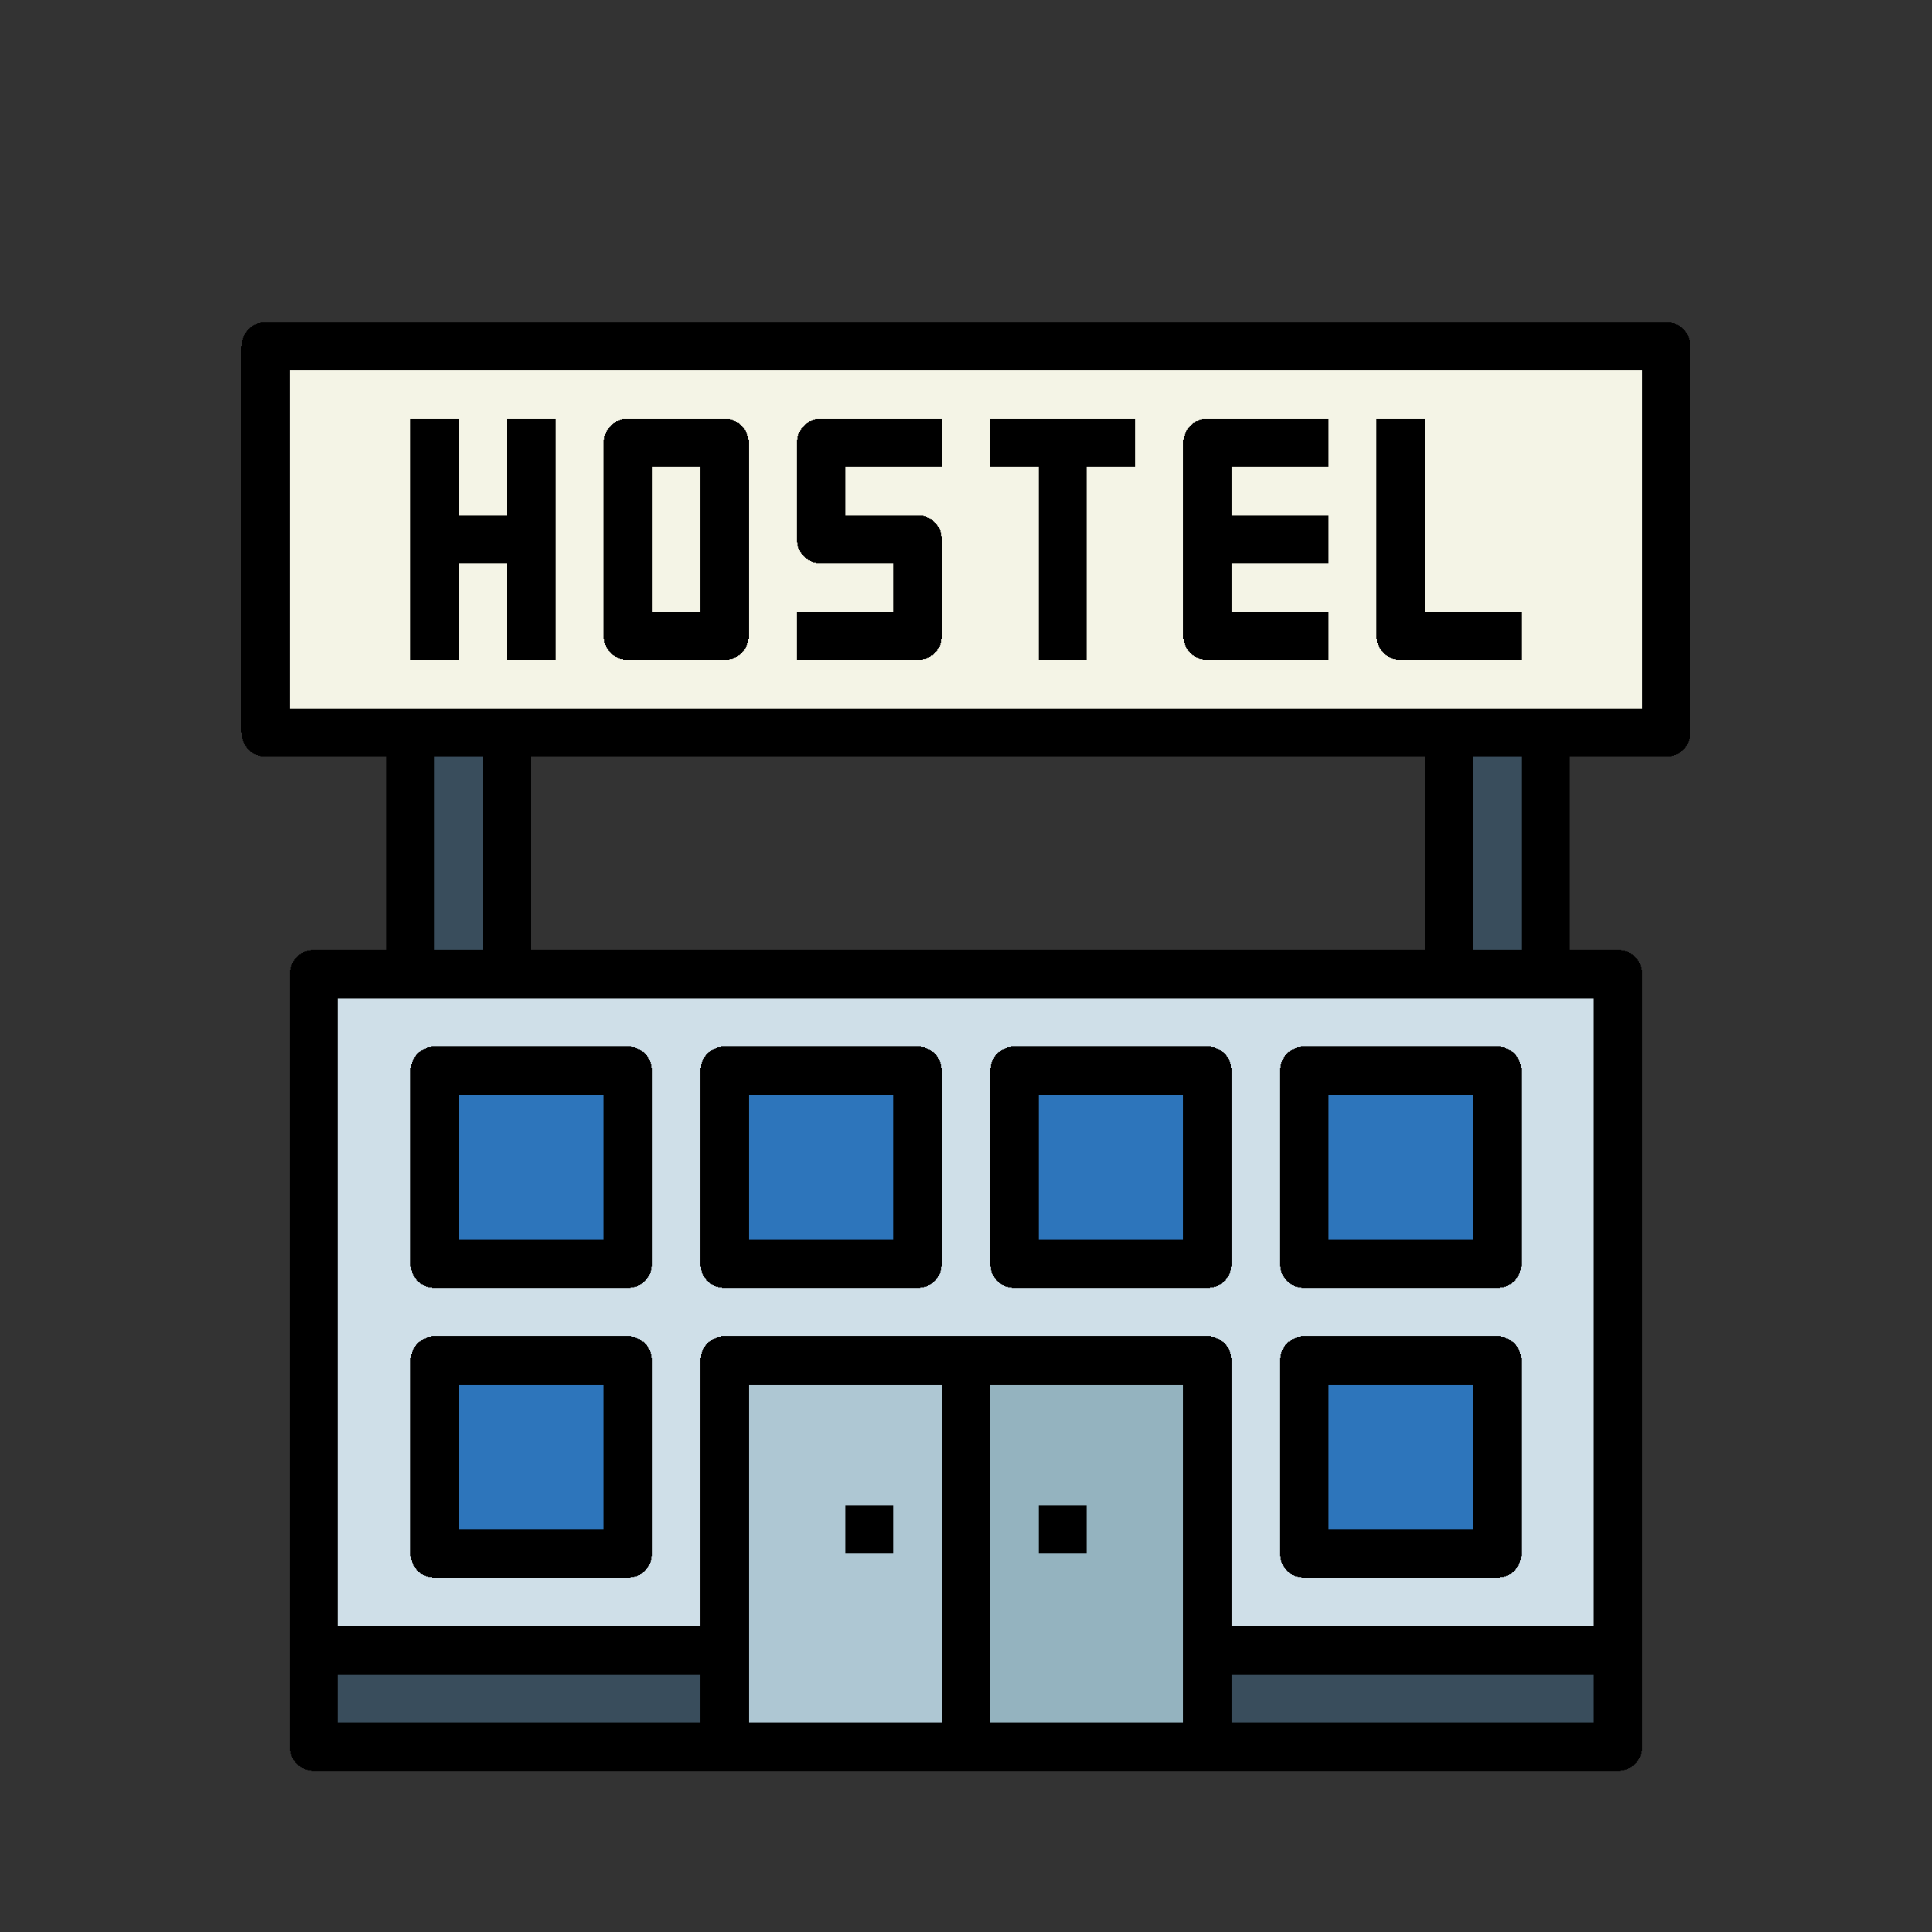 <?xml version="1.0" encoding="UTF-8" standalone="no"?>
<!-- Created with Inkscape (http://www.inkscape.org/) -->

<svg
   width="48"
   height="48"
   viewBox="0 0 48 48"
   version="1.1"
   id="svg55"
   inkscape:version="1.1.2 (0a00cf5339, 2022-02-04)"
   sodipodi:docname="hostel.svg"
   shape-rendering="crispEdges"
   xmlns:inkscape="http://www.inkscape.org/namespaces/inkscape"
   xmlns:sodipodi="http://sodipodi.sourceforge.net/DTD/sodipodi-0.dtd"
   xmlns="http://www.w3.org/2000/svg"
   xmlns:svg="http://www.w3.org/2000/svg">
  <rect x="0" y="0" width="48" height="48" fill="#333333" stroke="none"/>
  <sodipodi:namedview
     id="namedview57"
     pagecolor="#ffffff"
     bordercolor="#666666"
     borderopacity="1.0"
     inkscape:pageshadow="2"
     inkscape:pageopacity="0.0"
     inkscape:pagecheckerboard="false"
     inkscape:document-units="px"
     showgrid="true"
     units="px"
     showguides="true"
     inkscape:guide-bbox="true"
     inkscape:zoom="8.0000004"
     inkscape:cx="26.499999"
     inkscape:cy="18.812499"
     inkscape:window-width="1874"
     inkscape:window-height="1016"
     inkscape:window-x="0"
     inkscape:window-y="0"
     inkscape:window-maximized="1"
     inkscape:current-layer="layer1"
     guidecolor="#a375ff"
     guideopacity="0.498"
     inkscape:lockguides="true"
     borderlayer="true"
     inkscape:snap-bbox="true"
     inkscape:bbox-paths="true"
     inkscape:bbox-nodes="true"
     inkscape:snap-bbox-edge-midpoints="true"
     inkscape:snap-bbox-midpoints="true"
     guidetolerance="10000">
    <sodipodi:guide
       position="44,24"
       orientation="1,0"
       id="guide2872"
       inkscape:locked="true" />
    <sodipodi:guide
       position="6.35,11.642"
       orientation="0,-1"
       id="guide2912"
       inkscape:locked="true" />
    <sodipodi:guide
       position="4,24"
       orientation="1,0"
       id="guide7803"
       inkscape:locked="true" />
    <sodipodi:guide
       position="6.35,1.058"
       orientation="0,-1"
       id="guide7805"
       inkscape:locked="true" />
    <sodipodi:guide
       position="6.35,12.7"
       orientation="1,0"
       id="guide7807"
       inkscape:locked="true" />
    <sodipodi:guide
       position="4,24"
       orientation="0,-1"
       id="guide7809"
       inkscape:locked="true" />
    <sodipodi:guide
       position="44,48"
       orientation="0,48"
       id="guide7813"
       inkscape:locked="true" />
    <sodipodi:guide
       position="12.7,12.7"
       orientation="48,0"
       id="guide7815"
       inkscape:locked="true" />
    <sodipodi:guide
       position="12.7,0"
       orientation="0,-48"
       id="guide7817"
       inkscape:locked="true" />
    <sodipodi:guide
       position="0,0"
       orientation="-48,0"
       id="guide7819"
       inkscape:locked="true" />
    <inkscape:grid
       type="xygrid"
       id="grid929"
       empspacing="4"
       empcolor="#0000e8"
       empopacity="0.239" />
  </sodipodi:namedview>
  <defs
     id="defs52" />
  <g
     inkscape:groupmode="layer"
     id="layer5"
     inkscape:label="background"
     sodipodi:insensitive="true"
     style="display:none">
    <rect
       style="opacity:1;fill:#ffffff;fill-opacity:1;stroke:none;stroke-width:0.2;stroke-linecap:round;stroke-linejoin:round;stroke-miterlimit:4;stroke-dasharray:none;stroke-dashoffset:0;stroke-opacity:1;stop-color:#000000"
       id="rect6631"
       width="48"
       height="48"
       x="0"
       y="0" />
  </g>
  <g
     inkscape:label="main"
     inkscape:groupmode="layer"
     id="layer1"
     style="display:inline">
    <g
       id="g5573-7"
       transform="matrix(0.145,0,0,0.145,181.082,-2.894)"
       style="stroke:#000000;stroke-width:1.948;stroke-miterlimit:4;stroke-dasharray:none;stroke-opacity:1" />
    <g
       id="g1120"
       transform="matrix(0.075,0,0,0.075,6,8)"
       style="stroke-width:17.778">
      <path
         d="M 24,216 H 456 V 472 H 24 Z m 0,0"
         fill="#cfdfe8"
         id="path1000"
         style="stroke-width:284.445" />
      <path
         d="M 8,8 H 472 V 136 H 8 Z m 0,0"
         fill="#f4f4e6"
         id="path1002"
         style="stroke-width:284.445" />
      <g
         fill="#da1c4b"
         id="g1016"
         style="stroke-width:284.445">
        <path
           d="m 160,112 h -32 c -4.418,0 -8,-3.582 -8,-8 V 40 c 0,-4.418 3.582,-8 8,-8 h 32 c 4.418,0 8,3.582 8,8 v 64 c 0,4.418 -3.582,8 -8,8 z M 136,96 h 16 V 48 h -16 z m 0,0"
           id="path1004"
           style="stroke-width:17.778" />
        <path
           d="M 224,112 H 184 V 96 h 32 V 80 h -24 c -4.418,0 -8,-3.582 -8,-8 V 40 c 0,-4.418 3.582,-8 8,-8 h 40 v 16 h -32 v 16 h 24 c 4.418,0 8,3.582 8,8 v 32 c 0,4.418 -3.582,8 -8,8 z m 0,0"
           id="path1006"
           style="stroke-width:17.778" />
        <path
           d="M 88,64 H 72 V 32 H 56 v 80 H 72 V 80 h 16 v 32 h 16 V 32 H 88 Z m 0,0"
           id="path1008"
           style="stroke-width:17.778" />
        <path
           d="m 248,48 h 16 v 64 h 16 V 48 h 16 V 32 h -48 z m 0,0"
           id="path1010"
           style="stroke-width:17.778" />
        <path
           d="M 360,48 V 32 h -40 c -4.418,0 -8,3.582 -8,8 v 64 c 0,4.418 3.582,8 8,8 h 40 V 96 H 328 V 80 h 32 V 64 H 328 V 48 Z m 0,0"
           id="path1012"
           style="stroke-width:17.778" />
        <path
           d="m 424,112 h -40 c -4.418,0 -8,-3.582 -8,-8 V 32 h 16 v 64 h 32 z m 0,0"
           id="path1014"
           style="stroke-width:17.778" />
      </g>
      <path
         d="m 64,248 h 64 v 64 H 64 Z m 0,0"
         fill="#2d75bb"
         id="path1018"
         style="stroke-width:284.445" />
      <path
         d="m 160,248 h 64 v 64 h -64 z m 0,0"
         fill="#2d75bb"
         id="path1020"
         style="stroke-width:284.445" />
      <path
         d="m 256,248 h 64 v 64 h -64 z m 0,0"
         fill="#2d75bb"
         id="path1022"
         style="stroke-width:284.445" />
      <path
         d="m 352,248 h 64 v 64 h -64 z m 0,0"
         fill="#2d75bb"
         id="path1024"
         style="stroke-width:284.445" />
      <path
         d="m 64,344 h 64 v 64 H 64 Z m 0,0"
         fill="#2d75bb"
         id="path1026"
         style="stroke-width:284.445" />
      <path
         d="m 352,344 h 64 v 64 h -64 z m 0,0"
         fill="#2d75bb"
         id="path1028"
         style="stroke-width:284.445" />
      <path
         d="m 160,344 h 80 v 128 h -80 z m 0,0"
         fill="#aec7d3"
         id="path1030"
         style="stroke-width:284.445" />
      <path
         d="m 240,344 h 80 v 128 h -80 z m 0,0"
         fill="#94b3bf"
         id="path1032"
         style="stroke-width:284.445" />
      <path
         d="m 200,392 h 16 v 16 h -16 z m 0,0"
         fill="#394d5c"
         id="path1034"
         style="stroke-width:284.445" />
      <path
         d="m 264,392 h 16 v 16 h -16 z m 0,0"
         fill="#394d5c"
         id="path1036"
         style="stroke-width:284.445" />
      <path
         d="m 24,440 h 136 v 32 H 24 Z m 0,0"
         fill="#394d5c"
         id="path1038"
         style="stroke-width:284.445" />
      <path
         d="m 320,440 h 136 v 32 H 320 Z m 0,0"
         fill="#394d5c"
         id="path1040"
         style="stroke-width:284.445" />
      <path
         d="m 56,136 h 32 v 80 H 56 Z m 0,0"
         fill="#394d5c"
         id="path1042"
         style="stroke-width:284.445" />
      <path
         d="m 400,136 h 32 v 80 h -32 z m 0,0"
         fill="#394d5c"
         id="path1044"
         style="stroke-width:284.445" />
      <path
         d="M 472,0 H 8 C 3.582,0 0,3.582 0,8 v 128 c 0,4.418 3.582,8 8,8 h 40 v 64 H 24 c -4.418,0 -8,3.582 -8,8 v 256 c 0,4.418 3.582,8 8,8 h 432 c 4.418,0 8,-3.582 8,-8 V 216 c 0,-4.418 -3.582,-8 -8,-8 h -16 v -64 h 32 c 4.418,0 8,-3.582 8,-8 V 8 c 0,-4.418 -3.582,-8 -8,-8 z M 64,144 h 16 v 64 H 64 Z m 328,0 v 64 H 96 V 144 Z M 32,448 h 120 v 16 H 32 Z m 136,-8 v -88 h 64 v 112 h -64 z m 80,-88 h 64 V 464 H 248 Z M 448,464 H 328 v -16 h 120 z m 0,-32 H 328 v -88 c 0,-4.418 -3.582,-8 -8,-8 H 160 c -4.418,0 -8,3.582 -8,8 v 88 H 32 V 224 H 448 Z M 424,208 h -16 v -64 h 16 z m 40,-80 H 16 V 16 h 448 z m 0,0"
         id="path1046"
         style="stroke-width:17.778" />
      <path
         d="m 72,80 h 16 v 32 h 16 V 32 H 88 V 64 H 72 V 32 H 56 v 80 h 16 z m 0,0"
         id="path1048"
         style="stroke-width:17.778" />
      <path
         d="m 128,112 h 32 c 4.418,0 8,-3.582 8,-8 V 40 c 0,-4.418 -3.582,-8 -8,-8 h -32 c -4.418,0 -8,3.582 -8,8 v 64 c 0,4.418 3.582,8 8,8 z m 8,-64 h 16 v 48 h -16 z m 0,0"
         id="path1050"
         style="stroke-width:17.778" />
      <path
         d="M 232,104 V 72 c 0,-4.418 -3.582,-8 -8,-8 H 200 V 48 h 32 V 32 h -40 c -4.418,0 -8,3.582 -8,8 v 32 c 0,4.418 3.582,8 8,8 h 24 v 16 h -32 v 16 h 40 c 4.418,0 8,-3.582 8,-8 z m 0,0"
         id="path1052"
         style="stroke-width:17.778" />
      <path
         d="m 264,112 h 16 V 48 h 16 V 32 h -48 v 16 h 16 z m 0,0"
         id="path1054"
         style="stroke-width:17.778" />
      <path
         d="m 320,112 h 40 V 96 H 328 V 80 h 32 V 64 H 328 V 48 h 32 V 32 h -40 c -4.418,0 -8,3.582 -8,8 v 64 c 0,4.418 3.582,8 8,8 z m 0,0"
         id="path1056"
         style="stroke-width:17.778" />
      <path
         d="m 384,112 h 40 V 96 H 392 V 32 h -16 v 72 c 0,4.418 3.582,8 8,8 z m 0,0"
         id="path1058"
         style="stroke-width:17.778" />
      <path
         d="M 128,240 H 64 c -4.418,0 -8,3.582 -8,8 v 64 c 0,4.418 3.582,8 8,8 h 64 c 4.418,0 8,-3.582 8,-8 v -64 c 0,-4.418 -3.582,-8 -8,-8 z m -8,64 H 72 v -48 h 48 z m 0,0"
         id="path1060"
         style="stroke-width:17.778" />
      <path
         d="m 224,240 h -64 c -4.418,0 -8,3.582 -8,8 v 64 c 0,4.418 3.582,8 8,8 h 64 c 4.418,0 8,-3.582 8,-8 v -64 c 0,-4.418 -3.582,-8 -8,-8 z m -8,64 h -48 v -48 h 48 z m 0,0"
         id="path1062"
         style="stroke-width:17.778" />
      <path
         d="m 320,240 h -64 c -4.418,0 -8,3.582 -8,8 v 64 c 0,4.418 3.582,8 8,8 h 64 c 4.418,0 8,-3.582 8,-8 v -64 c 0,-4.418 -3.582,-8 -8,-8 z m -8,64 h -48 v -48 h 48 z m 0,0"
         id="path1064"
         style="stroke-width:17.778" />
      <path
         d="m 416,240 h -64 c -4.418,0 -8,3.582 -8,8 v 64 c 0,4.418 3.582,8 8,8 h 64 c 4.418,0 8,-3.582 8,-8 v -64 c 0,-4.418 -3.582,-8 -8,-8 z m -8,64 h -48 v -48 h 48 z m 0,0"
         id="path1066"
         style="stroke-width:17.778" />
      <path
         d="M 128,336 H 64 c -4.418,0 -8,3.582 -8,8 v 64 c 0,4.418 3.582,8 8,8 h 64 c 4.418,0 8,-3.582 8,-8 v -64 c 0,-4.418 -3.582,-8 -8,-8 z m -8,64 H 72 v -48 h 48 z m 0,0"
         id="path1068"
         style="stroke-width:17.778" />
      <path
         d="m 416,336 h -64 c -4.418,0 -8,3.582 -8,8 v 64 c 0,4.418 3.582,8 8,8 h 64 c 4.418,0 8,-3.582 8,-8 v -64 c 0,-4.418 -3.582,-8 -8,-8 z m -8,64 h -48 v -48 h 48 z m 0,0"
         id="path1070"
         style="stroke-width:17.778" />
      <path
         d="m 200,392 h 16 v 16 h -16 z m 0,0"
         id="path1072"
         style="stroke-width:17.778" />
      <path
         d="m 264,392 h 16 v 16 h -16 z m 0,0"
         id="path1074"
         style="stroke-width:17.778" />
    </g>
  </g>
  <g
     inkscape:groupmode="layer"
     id="layer7"
     inkscape:label="simple"
     style="display:inline"
     sodipodi:insensitive="true" />
  <g
     inkscape:groupmode="layer"
     id="layer3"
     inkscape:label="helper_lines"
     style="display:none"
     sodipodi:insensitive="true">
    <circle
       style="opacity:0.594;fill:none;stroke:#cec3ff;stroke-width:0.1;stroke-linecap:round;stroke-linejoin:round;stroke-miterlimit:4;stroke-dasharray:none;stroke-dashoffset:0;stroke-opacity:1;stop-color:#000000"
       id="path1371"
       cx="24"
       cy="24"
       r="24" />
    <circle
       style="display:inline;opacity:0.25;fill:none;stroke:#cec3ff;stroke-width:0.1;stroke-linecap:round;stroke-linejoin:round;stroke-miterlimit:4;stroke-dasharray:none;stroke-dashoffset:0;stroke-opacity:1;stop-color:#000000"
       id="path1371-7"
       cx="24"
       cy="24"
       r="15.95" />
    <circle
       style="display:inline;opacity:0.594;fill:none;stroke:#b3a3ff;stroke-width:0.2;stroke-linecap:round;stroke-linejoin:round;stroke-miterlimit:4;stroke-dasharray:none;stroke-dashoffset:0;stroke-opacity:1;stop-color:#000000"
       id="path1371-3"
       cx="24"
       cy="24"
       r="19.95" />
    <path
       style="opacity:0.594;fill:none;stroke:#b3a3ff;stroke-width:0.1;stroke-linecap:round;stroke-linejoin:round;stroke-miterlimit:4;stroke-dasharray:none;stroke-dashoffset:0;stroke-opacity:1;stop-color:#000000"
       d="M 0,0 C 48,48 48,48 48,48"
       id="path3612" />
    <path
       style="opacity:0.594;fill:none;stroke:#b3a3ff;stroke-width:0.1;stroke-linecap:round;stroke-linejoin:round;stroke-miterlimit:4;stroke-dasharray:none;stroke-dashoffset:0;stroke-opacity:1;stop-color:#000000"
       d="M 48,0 C 0,48 0,48 0,48"
       id="path3614" />
  </g>
  <g
     inkscape:groupmode="layer"
     id="layer4"
     inkscape:label="helper_trim"
     style="display:none"
     sodipodi:insensitive="true">
    <path
       id="rect4286"
       style="opacity:1;fill:#ecf8e3;fill-opacity:1;stroke:none;stroke-width:0.2;stroke-linecap:round;stroke-linejoin:round;stroke-miterlimit:4;stroke-dasharray:none;stroke-dashoffset:0;stroke-opacity:1;stop-color:#000000"
       d="M 0,0 V 48 H 48 V 0 Z M 24,4.051 A 19.95,19.95 0 0 1 43.949,24 19.95,19.95 0 0 1 24,43.949 19.95,19.95 0 0 1 4.051,24 19.95,19.95 0 0 1 24,4.051 Z" />
  </g>
</svg>
